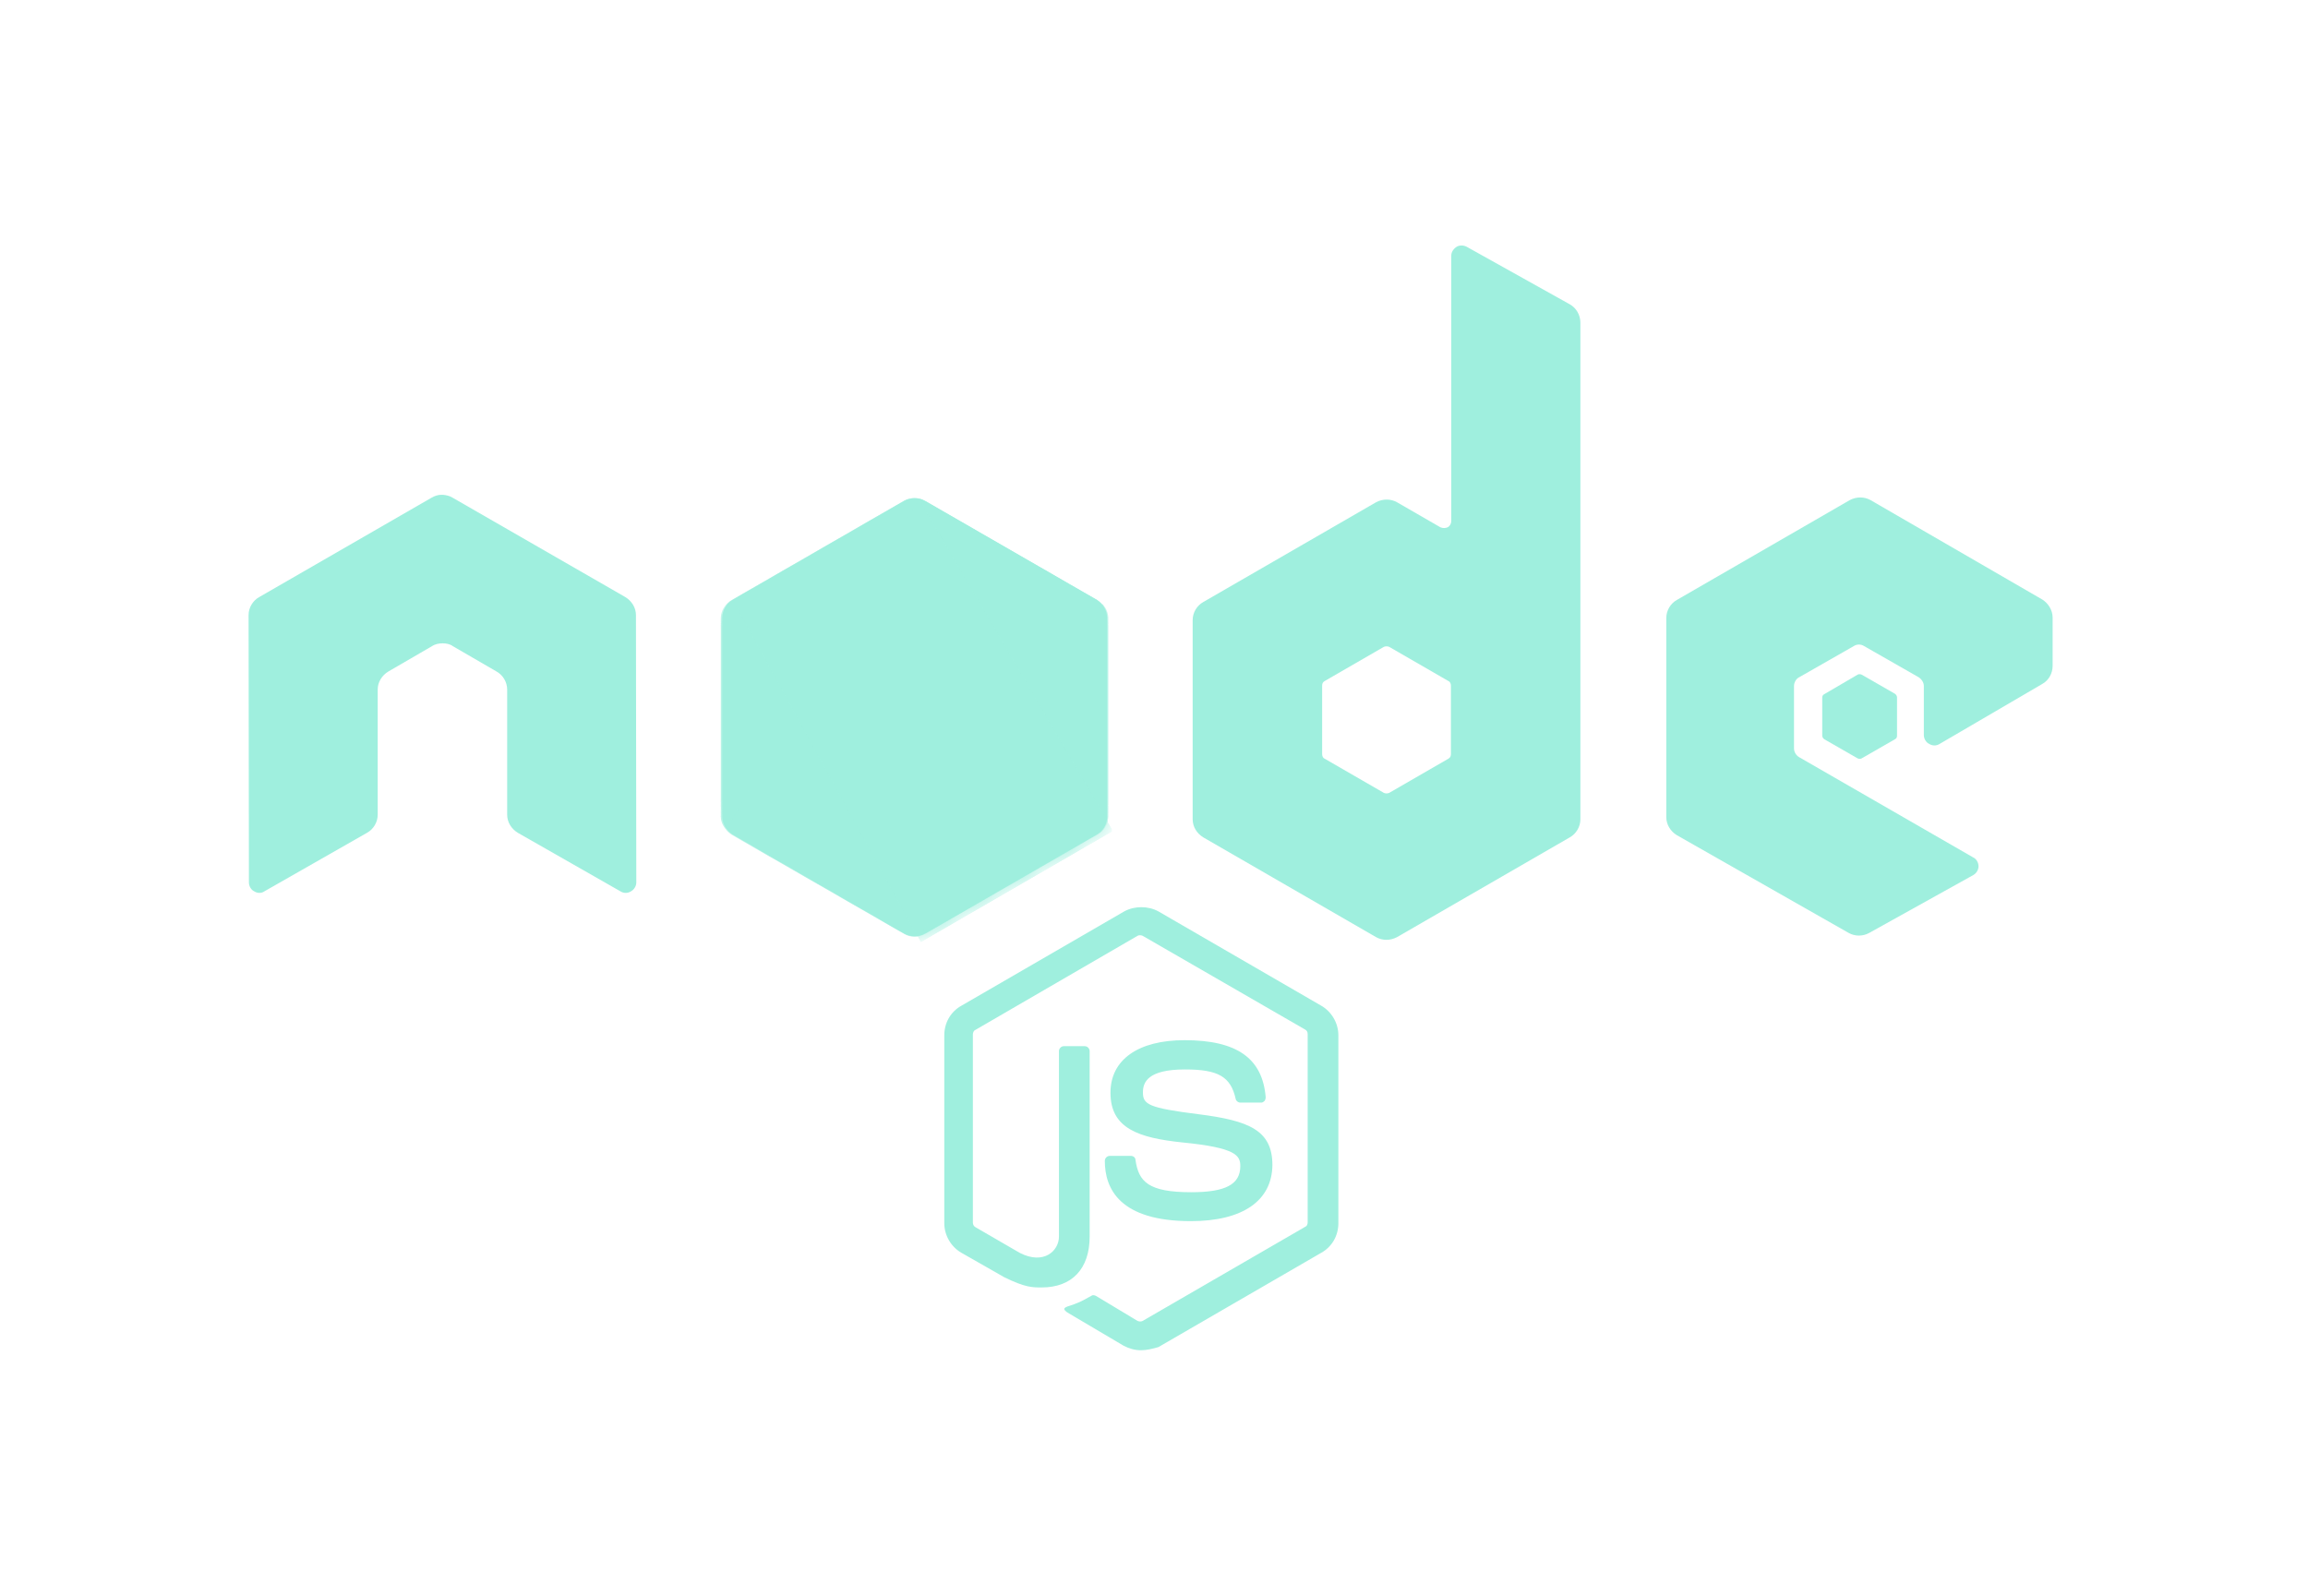 <svg width="94" height="65" viewBox="0 0 94 65" fill="none" xmlns="http://www.w3.org/2000/svg">
<g filter="url(#filter0_d)">
<path d="M43.463 52C43.218 52 42.974 51.928 42.758 51.813L40.546 50.506C40.215 50.319 40.373 50.261 40.474 50.218C40.919 50.075 41.005 50.032 41.465 49.773C41.508 49.744 41.58 49.758 41.638 49.787L43.333 50.807C43.405 50.836 43.477 50.836 43.535 50.807L50.159 46.971C50.23 46.942 50.259 46.87 50.259 46.784V39.126C50.259 39.039 50.23 38.982 50.159 38.939L43.535 35.117C43.463 35.088 43.391 35.088 43.333 35.117L36.724 38.953C36.652 38.982 36.623 39.068 36.623 39.14V46.798C36.623 46.87 36.652 46.942 36.724 46.985L38.534 48.034C39.511 48.537 40.129 47.948 40.129 47.373V39.815C40.129 39.715 40.215 39.614 40.33 39.614H41.178C41.279 39.614 41.379 39.7 41.379 39.815V47.373C41.379 48.681 40.661 49.442 39.425 49.442C39.037 49.442 38.75 49.442 37.902 49.026L36.163 48.034C35.732 47.79 35.459 47.316 35.459 46.827V39.169C35.459 38.666 35.718 38.206 36.163 37.962L42.787 34.125C43.204 33.895 43.764 33.895 44.181 34.125L50.805 37.962C51.236 38.206 51.509 38.68 51.509 39.169V46.827C51.509 47.33 51.251 47.79 50.805 48.034L44.181 51.871C43.937 51.943 43.693 52 43.463 52ZM45.503 46.741C42.6 46.741 41.997 45.419 41.997 44.284C41.997 44.183 42.083 44.083 42.198 44.083H43.06C43.161 44.083 43.247 44.155 43.247 44.255C43.376 45.132 43.764 45.563 45.517 45.563C46.911 45.563 47.515 45.247 47.515 44.499C47.515 44.068 47.342 43.752 45.172 43.537C43.362 43.35 42.227 42.962 42.227 41.511C42.227 40.16 43.362 39.37 45.244 39.37C47.371 39.37 48.42 40.103 48.549 41.697C48.549 41.741 48.535 41.798 48.506 41.841C48.477 41.87 48.42 41.913 48.377 41.913H47.515C47.428 41.913 47.342 41.841 47.328 41.769C47.127 40.85 46.609 40.562 45.259 40.562C43.736 40.562 43.549 41.094 43.549 41.496C43.549 41.985 43.764 42.129 45.819 42.387C47.859 42.646 48.822 43.034 48.822 44.456C48.808 45.908 47.615 46.741 45.503 46.741Z" fill="#9FEFDE"/>
<path d="M22.901 22.055C22.901 21.753 22.728 21.48 22.47 21.322L15.429 17.27C15.314 17.198 15.184 17.17 15.041 17.155H14.969C14.84 17.155 14.71 17.198 14.581 17.27L7.555 21.322C7.296 21.466 7.124 21.753 7.124 22.055L7.138 32.947C7.138 33.09 7.224 33.248 7.353 33.306C7.483 33.392 7.655 33.392 7.77 33.306L11.951 30.921C12.21 30.777 12.383 30.49 12.383 30.188V25.087C12.383 24.785 12.555 24.512 12.814 24.354L14.595 23.32C14.725 23.233 14.883 23.205 15.027 23.205C15.17 23.205 15.328 23.233 15.443 23.32L17.225 24.354C17.484 24.498 17.656 24.785 17.656 25.087V30.188C17.656 30.49 17.828 30.763 18.087 30.921L22.268 33.306C22.398 33.392 22.57 33.392 22.7 33.306C22.829 33.234 22.915 33.09 22.915 32.947L22.901 22.055Z" fill="#9FEFDE"/>
<path d="M56.739 7.054C56.61 6.982 56.438 6.982 56.323 7.054C56.194 7.14 56.107 7.269 56.107 7.413V18.219C56.107 18.319 56.064 18.42 55.964 18.477C55.863 18.52 55.762 18.52 55.662 18.477L53.895 17.457C53.636 17.313 53.32 17.313 53.047 17.457L46.006 21.523C45.747 21.667 45.575 21.954 45.575 22.256V30.375C45.575 30.677 45.747 30.95 46.006 31.108L53.047 35.174C53.305 35.318 53.621 35.318 53.895 35.174L60.935 31.108C61.194 30.964 61.366 30.677 61.366 30.375V10.143C61.366 9.827 61.194 9.54 60.935 9.396L56.739 7.054ZM56.093 27.716C56.093 27.803 56.064 27.86 55.992 27.903L53.578 29.297C53.507 29.326 53.435 29.326 53.363 29.297L50.949 27.903C50.877 27.875 50.848 27.788 50.848 27.716V24.929C50.848 24.843 50.877 24.785 50.949 24.742L53.363 23.348C53.435 23.32 53.507 23.32 53.578 23.348L55.992 24.742C56.064 24.771 56.093 24.857 56.093 24.929V27.716Z" fill="#9FEFDE"/>
<path d="M80.182 24.857C80.441 24.713 80.599 24.426 80.599 24.124V22.156C80.599 21.854 80.426 21.581 80.182 21.423L73.184 17.371C72.926 17.227 72.61 17.227 72.337 17.371L65.296 21.437C65.037 21.581 64.865 21.868 64.865 22.17V30.289C64.865 30.59 65.037 30.863 65.296 31.021L72.294 35.002C72.552 35.145 72.868 35.145 73.127 35.002L77.366 32.645C77.495 32.573 77.581 32.43 77.581 32.286C77.581 32.142 77.495 31.984 77.366 31.927L70.282 27.846C70.153 27.774 70.066 27.63 70.066 27.487V24.943C70.066 24.8 70.153 24.642 70.282 24.584L72.495 23.32C72.624 23.233 72.796 23.233 72.926 23.32L75.139 24.584C75.268 24.67 75.354 24.8 75.354 24.943V26.941C75.354 27.084 75.44 27.242 75.57 27.3C75.699 27.386 75.871 27.386 76.001 27.3L80.182 24.857Z" fill="#9FEFDE"/>
<path d="M72.653 24.483C72.696 24.455 72.768 24.455 72.825 24.483L74.176 25.259C74.219 25.288 74.262 25.346 74.262 25.403V26.969C74.262 27.041 74.233 27.084 74.176 27.113L72.825 27.889C72.782 27.918 72.71 27.918 72.653 27.889L71.302 27.113C71.259 27.084 71.216 27.027 71.216 26.969V25.418C71.216 25.346 71.245 25.302 71.302 25.274L72.653 24.483Z" fill="#9FEFDE"/>
<path d="M34.678 17.4C34.42 17.256 34.104 17.256 33.831 17.4L26.833 21.437C26.574 21.581 26.416 21.869 26.416 22.17V30.26C26.416 30.562 26.589 30.835 26.833 30.993L33.831 35.031C34.089 35.174 34.406 35.174 34.678 35.031L41.676 30.993C41.935 30.849 42.093 30.562 42.093 30.26V22.17C42.093 21.869 41.92 21.596 41.676 21.437L34.678 17.4Z" fill="#9FEFDE"/>
<mask id="mask0" mask-type="alpha" maskUnits="userSpaceOnUse" x="26" y="17" width="17" height="19">
<path d="M34.678 17.4C34.42 17.256 34.104 17.256 33.831 17.4L26.833 21.437C26.574 21.581 26.416 21.869 26.416 22.17V30.26C26.416 30.562 26.589 30.835 26.833 30.993L33.831 35.031C34.089 35.174 34.406 35.174 34.678 35.031L41.676 30.993C41.935 30.849 42.093 30.562 42.093 30.26V22.17C42.093 21.869 41.92 21.596 41.676 21.437L34.678 17.4Z" fill="#9FEFDE"/>
</mask>
<g mask="url(#mask0)">
<path d="M33.816 17.4L26.804 21.437C26.546 21.581 26.359 21.868 26.359 22.17V30.26C26.359 30.461 26.445 30.648 26.574 30.791L34.449 17.313C34.248 17.27 34.003 17.285 33.816 17.4Z" fill="#9FEFDE"/>
<path d="M34.492 35.116C34.563 35.102 34.621 35.073 34.693 35.03L41.705 30.992C41.964 30.849 42.136 30.561 42.136 30.26V22.17C42.136 21.954 42.035 21.739 41.892 21.595L34.492 35.116Z" fill="#9FEFDE"/>
<path d="M41.676 21.437L34.664 17.4C34.592 17.371 34.52 17.328 34.449 17.314L26.575 30.806C26.646 30.892 26.718 30.95 26.804 31.007L33.831 35.045C34.032 35.16 34.262 35.188 34.477 35.131L41.863 21.61C41.82 21.538 41.748 21.495 41.676 21.437Z" fill="#9FEFDE"/>
</g>
<mask id="mask1" mask-type="alpha" maskUnits="userSpaceOnUse" x="26" y="17" width="17" height="19">
<path d="M34.678 17.4C34.42 17.256 34.104 17.256 33.831 17.4L26.833 21.437C26.574 21.581 26.416 21.869 26.416 22.17V30.26C26.416 30.562 26.589 30.835 26.833 30.993L33.831 35.031C34.089 35.174 34.406 35.174 34.678 35.031L41.676 30.993C41.935 30.849 42.093 30.562 42.093 30.26V22.17C42.093 21.869 41.92 21.596 41.676 21.437L34.678 17.4Z" fill="#9FEFDE"/>
</mask>
<g mask="url(#mask1)">
<path d="M42.136 30.268V22.178C42.136 21.877 41.949 21.603 41.691 21.445L34.664 17.408C34.578 17.365 34.492 17.322 34.406 17.307L42.093 30.44C42.122 30.397 42.136 30.325 42.136 30.268Z" fill="#9FEFDE"/>
<path d="M26.804 21.445C26.546 21.589 26.359 21.877 26.359 22.178V30.268C26.359 30.57 26.56 30.843 26.804 31.001L33.831 35.039C34.003 35.139 34.176 35.168 34.377 35.139L26.847 21.431L26.804 21.445Z" fill="#9FEFDE"/>
<path fill-rule="evenodd" clip-rule="evenodd" d="M41.705 30.986C41.906 30.872 42.05 30.67 42.122 30.455L34.406 17.307C34.204 17.278 33.989 17.293 33.802 17.408L26.833 21.431L34.362 35.153C34.463 35.139 34.578 35.11 34.678 35.053L41.705 30.986Z" fill="#9FEFDE"/>
<path fill-rule="evenodd" clip-rule="evenodd" d="M41.705 30.986L34.693 35.024C34.592 35.067 34.492 35.11 34.377 35.125L34.506 35.369L42.28 30.872V30.771L42.078 30.44C42.05 30.67 41.892 30.872 41.705 30.986Z" fill="#9FEFDE"/>
<path fill-rule="evenodd" clip-rule="evenodd" d="M41.705 30.986L34.693 35.024C34.592 35.067 34.492 35.11 34.377 35.125L34.506 35.369L42.28 30.872V30.771L42.078 30.44C42.05 30.67 41.892 30.872 41.705 30.986Z" fill="#9FEFDE"/>
</g>
</g>
<defs>
<filter id="filter0_d" x="0.124" y="0" width="93.475" height="65" filterUnits="userSpaceOnUse" color-interpolation-filters="sRGB">
<feFlood flood-opacity="0" result="BackgroundImageFix"/>
<feColorMatrix in="SourceAlpha" type="matrix" values="0 0 0 0 0 0 0 0 0 0 0 0 0 0 0 0 0 0 127 0" result="hardAlpha"/>
<feOffset dx="3" dy="3"/>
<feGaussianBlur stdDeviation="5"/>
<feColorMatrix type="matrix" values="0 0 0 0 0 0 0 0 0 0 0 0 0 0 0 0 0 0 0.15 0"/>
<feBlend mode="normal" in2="BackgroundImageFix" result="effect1_dropShadow"/>
<feBlend mode="normal" in="SourceGraphic" in2="effect1_dropShadow" result="shape"/>
</filter>
</defs>
</svg>
